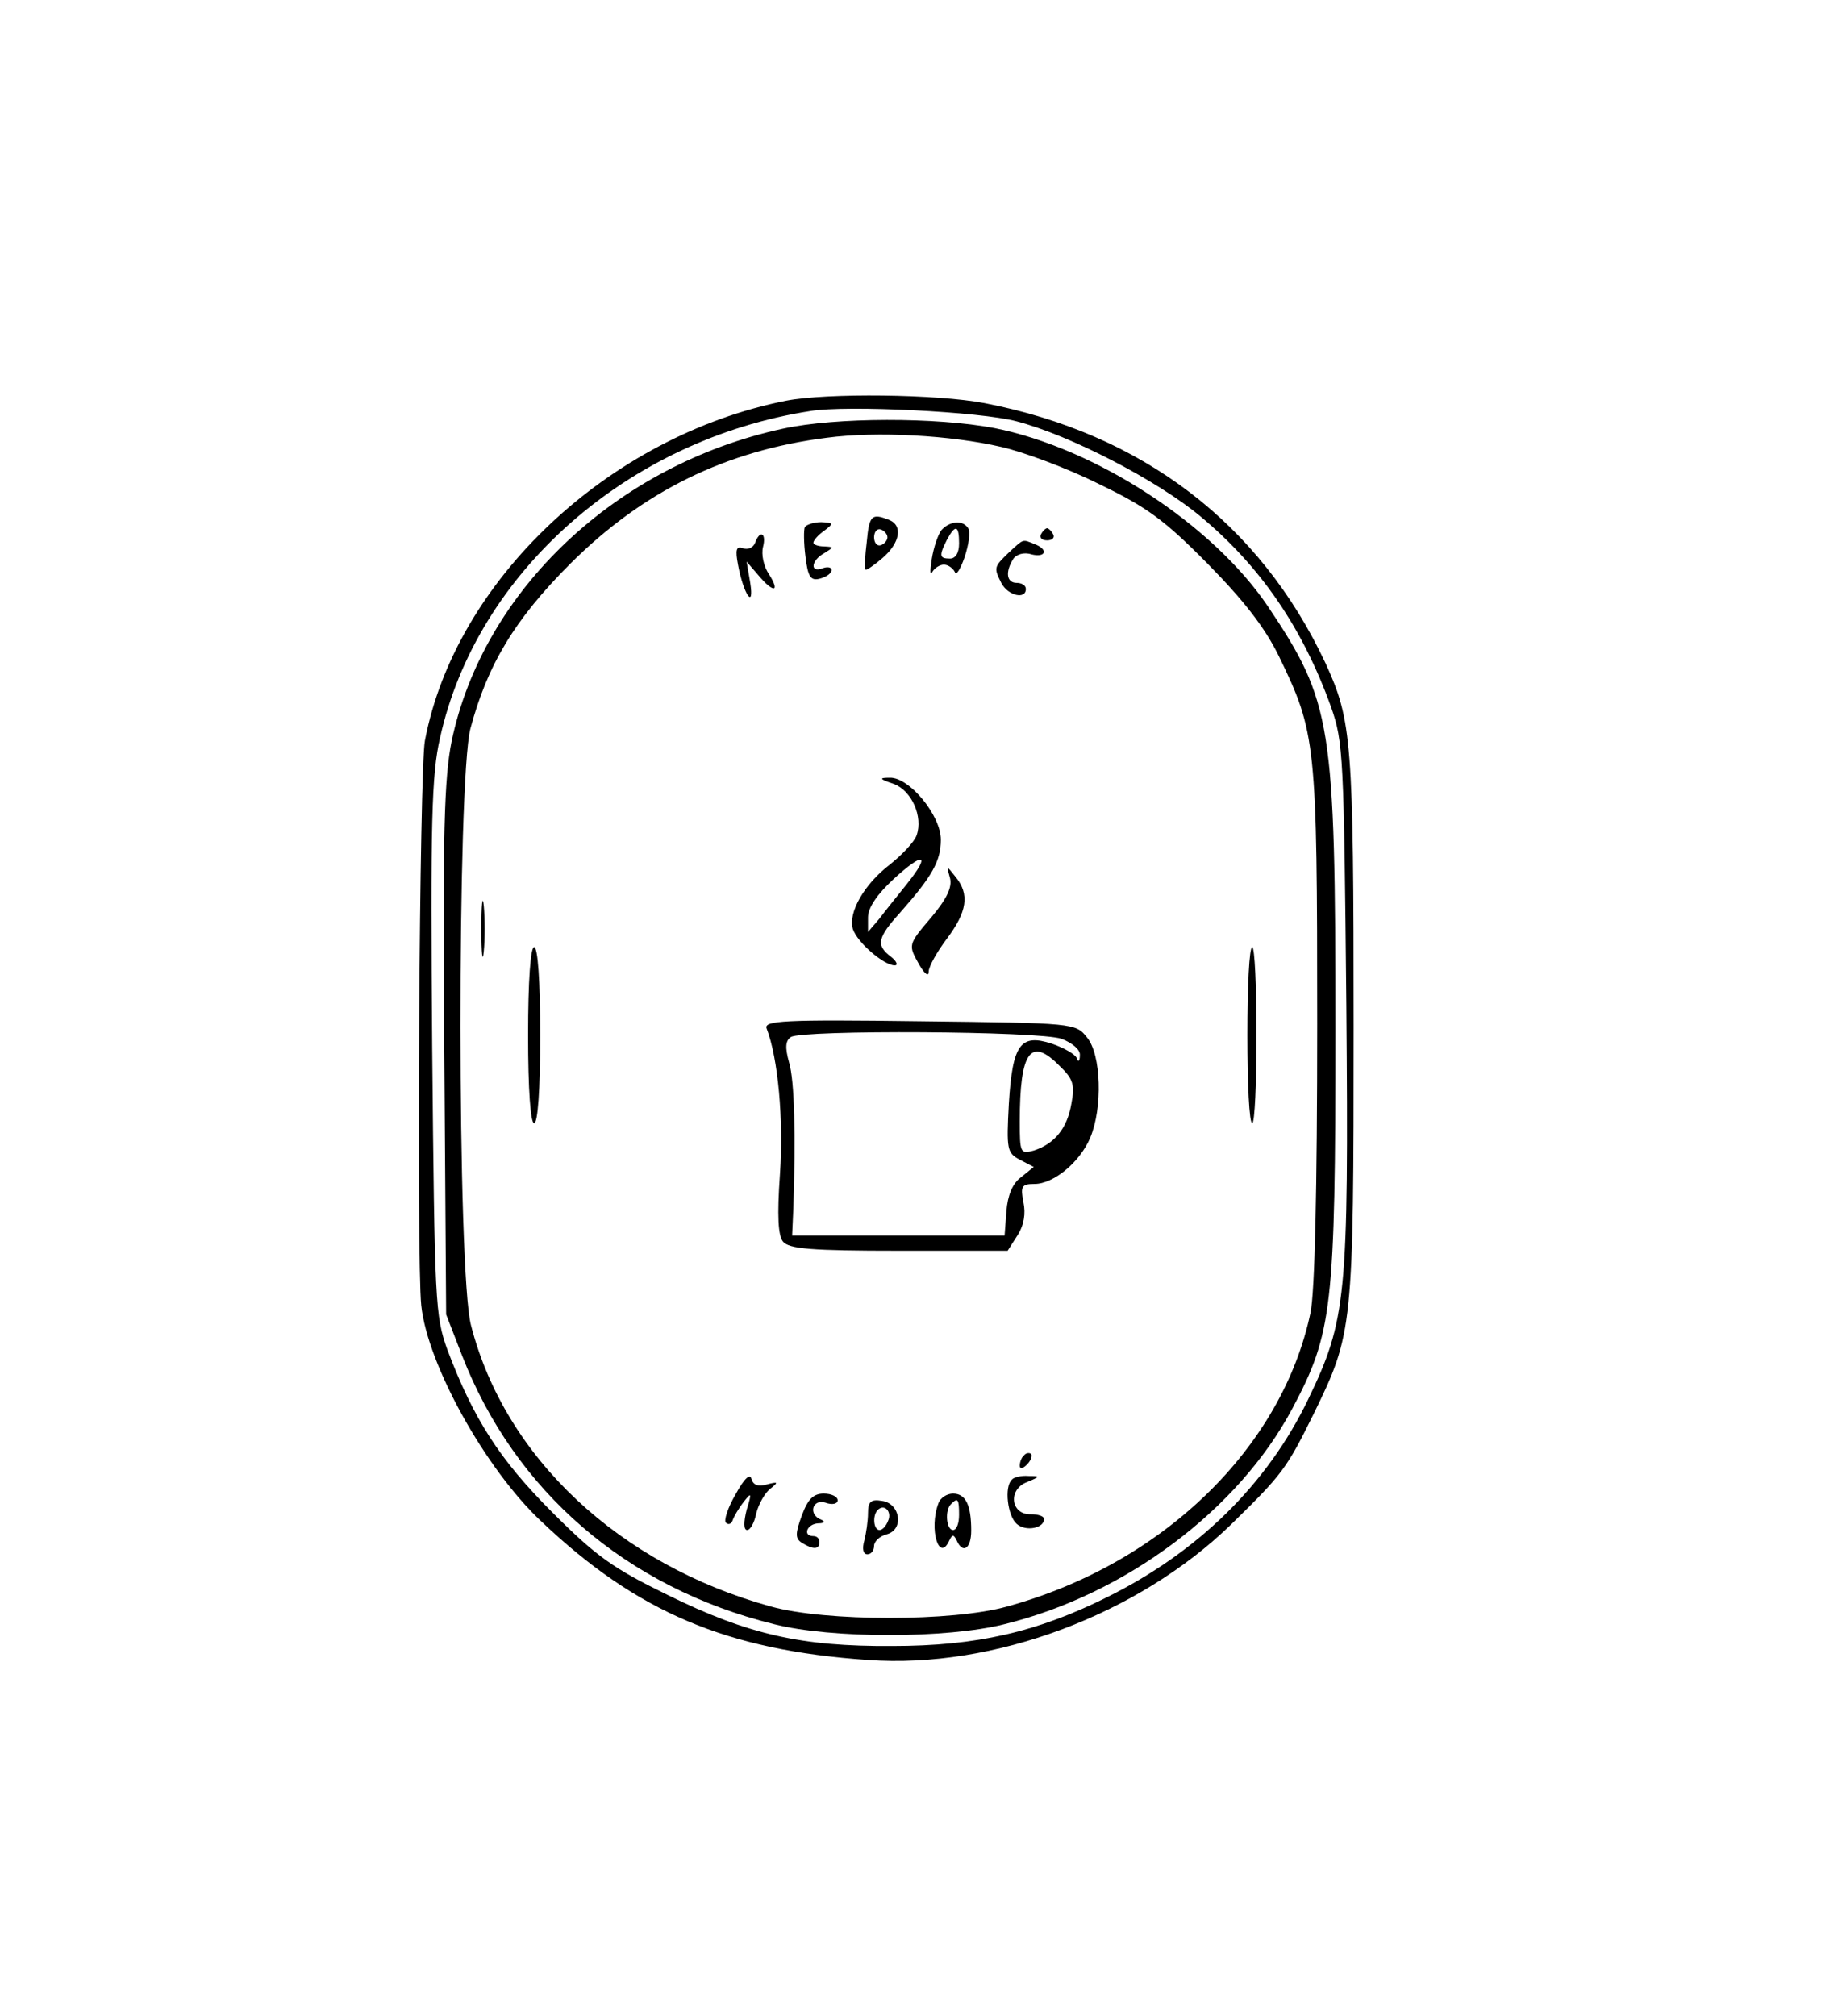 <?xml version="1.0" standalone="no"?>
<!DOCTYPE svg PUBLIC "-//W3C//DTD SVG 20010904//EN"
 "http://www.w3.org/TR/2001/REC-SVG-20010904/DTD/svg10.dtd">
<svg version="1.0" xmlns="http://www.w3.org/2000/svg"
 width="300pt" height="332pt" viewBox="0 0 300 332"
 preserveAspectRatio="xMidYMid meet">
<g transform="translate(0,332) scale(0.1,-0.1)"
fill="#000000" stroke="none">
<path d="M1295 2660 c-292 -58 -545 -296 -595 -560 -9 -47 -14 -851 -6 -930
10 -97 106 -270 198 -356 157 -149 305 -212 538 -228 207 -15 446 75 599 224
84 82 91 92 135 181 65 133 66 141 66 639 0 470 -3 503 -46 597 -108 231 -303
379 -562 429 -78 15 -260 17 -327 4z m380 -34 c88 -23 231 -97 302 -156 99
-82 169 -184 216 -315 20 -57 21 -81 25 -490 4 -483 0 -519 -63 -650 -67 -139
-181 -251 -330 -325 -116 -58 -216 -81 -355 -81 -150 -1 -238 19 -370 84 -90
44 -117 63 -190 136 -87 87 -130 154 -173 268 -20 56 -21 75 -25 497 -3 373
-1 451 13 511 60 271 308 491 610 538 60 10 281 -1 340 -17z"/>
<path d="M1290 2614 c-274 -59 -494 -266 -546 -515 -12 -60 -15 -149 -12 -509
l3 -435 26 -67 c87 -224 271 -383 514 -443 94 -24 285 -24 380 0 199 49 385
188 474 355 66 124 71 166 71 624 0 505 -6 540 -111 697 -91 135 -284 261
-451 294 -95 18 -261 18 -348 -1z m359 -30 c36 -8 109 -35 161 -61 79 -38 108
-59 180 -132 60 -61 94 -105 117 -152 61 -126 63 -141 63 -606 0 -273 -4 -441
-11 -475 -47 -223 -244 -414 -500 -484 -89 -25 -299 -25 -389 0 -250 69 -438
245 -494 463 -23 86 -23 899 -1 983 28 105 73 180 164 271 120 120 257 187
423 208 83 11 205 4 287 -15z"/>
<path d="M1428 2428 c-3 -24 -4 -44 -2 -46 1 -2 14 7 28 19 29 25 34 54 10 63
-28 11 -32 7 -36 -36z m34 7 c0 -5 -5 -11 -11 -13 -6 -2 -11 4 -11 13 0 9 5
15 11 13 6 -2 11 -8 11 -13z"/>
<path d="M1326 2452 c-2 -4 -2 -26 1 -49 4 -34 9 -40 24 -36 11 3 19 9 19 14
0 5 -7 6 -15 3 -21 -8 -19 13 3 25 16 10 16 10 0 11 -10 0 -18 3 -18 6 0 4 8
13 18 20 16 12 15 13 -5 14 -12 0 -24 -4 -27 -8z"/>
<path d="M1551 2447 c-6 -8 -13 -29 -16 -48 -3 -19 -3 -28 1 -21 3 6 12 12 19
12 7 0 15 -6 18 -12 2 -7 9 4 16 24 7 21 10 42 6 48 -9 14 -30 12 -44 -3z m29
-22 c0 -16 -6 -25 -15 -25 -18 0 -18 5 -5 31 14 26 20 24 20 -6z"/>
<path d="M1715 2440 c-3 -5 1 -10 10 -10 9 0 13 5 10 10 -3 6 -8 10 -10 10 -2
0 -7 -4 -10 -10z"/>
<path d="M1244 2426 c-3 -8 -12 -12 -20 -9 -11 4 -13 -2 -8 -28 9 -48 27 -74
20 -29 l-6 35 19 -22 c25 -30 37 -29 18 1 -9 13 -13 33 -10 45 6 23 -5 29 -13
7z"/>
<path d="M1662 2410 c-25 -24 -25 -25 -12 -51 11 -20 40 -27 40 -9 0 6 -7 10
-15 10 -17 0 -19 18 -6 39 5 8 18 12 30 8 24 -6 29 8 5 17 -20 8 -17 9 -42
-14z"/>
<path d="M1472 2029 c30 -11 49 -54 38 -85 -4 -11 -24 -32 -44 -48 -42 -32
-69 -79 -61 -106 7 -22 51 -60 69 -60 6 0 3 7 -6 14 -25 19 -23 31 15 73 53
60 67 85 67 120 0 40 -52 103 -84 102 -18 0 -18 -2 6 -10z m22 -165 c-16 -20
-37 -46 -46 -58 l-18 -21 0 24 c0 16 15 38 42 63 50 46 62 42 22 -8z"/>
<path d="M1565 1874 c4 -15 -5 -34 -30 -64 -40 -47 -39 -46 -20 -80 9 -15 15
-19 15 -10 0 8 14 33 30 54 33 44 38 73 14 102 -15 19 -15 19 -9 -2z"/>
<path d="M793 1790 c0 -41 2 -58 4 -37 2 20 2 54 0 75 -2 20 -4 3 -4 -38z"/>
<path d="M870 1615 c0 -90 4 -145 10 -145 6 0 10 55 10 145 0 90 -4 145 -10
145 -6 0 -10 -55 -10 -145z"/>
<path d="M2055 1615 c0 -80 3 -145 8 -145 4 0 7 65 7 145 0 80 -3 145 -7 145
-5 0 -8 -65 -8 -145z"/>
<path d="M1263 1626 c19 -49 28 -151 22 -239 -5 -71 -3 -102 5 -112 10 -12 47
-15 191 -15 l179 0 16 25 c11 17 14 36 10 55 -5 26 -3 30 18 30 32 0 75 36 92
76 21 50 18 137 -5 165 -19 24 -20 24 -276 27 -225 3 -257 1 -252 -12z m486
-17 c18 -7 31 -18 30 -27 0 -10 -3 -12 -5 -5 -3 7 -21 17 -41 24 -52 17 -65
-1 -71 -99 -4 -75 -3 -81 18 -92 l23 -12 -21 -17 c-14 -10 -22 -30 -24 -56
l-3 -40 -175 0 -175 0 2 45 c4 119 2 210 -7 240 -7 25 -6 36 3 42 19 12 409
10 446 -3z m-3 -45 c22 -21 25 -31 19 -62 -7 -41 -28 -66 -62 -77 -22 -6 -23
-4 -23 48 0 116 18 140 66 91z"/>
<path d="M1687 923 c-4 -3 -7 -11 -7 -17 0 -6 5 -5 12 2 6 6 9 14 7 17 -3 3
-9 2 -12 -2z"/>
<path d="M1212 859 c-13 -22 -20 -44 -16 -47 4 -4 9 -2 11 4 2 6 10 20 18 30
13 17 14 16 5 -13 -5 -20 -5 -33 1 -33 5 0 12 12 15 28 4 15 14 33 23 40 14
11 13 12 -6 7 -14 -4 -22 -1 -25 9 -2 10 -12 1 -26 -25z"/>
<path d="M1667 883 c-13 -12 -7 -60 8 -73 15 -13 45 -7 45 8 0 5 -10 8 -22 8
-33 -1 -38 41 -6 53 22 9 22 10 2 10 -11 1 -24 -2 -27 -6z"/>
<path d="M1321 824 c-11 -30 -11 -38 0 -45 19 -12 29 -11 29 1 0 6 -4 10 -10
10 -18 0 -11 20 8 21 10 0 12 3 5 6 -22 8 -15 35 7 28 11 -4 20 -2 20 4 0 6
-10 11 -23 11 -17 0 -26 -9 -36 -36z"/>
<path d="M1546 844 c-16 -42 1 -99 18 -61 5 10 7 10 12 0 10 -23 24 -14 24 16
0 42 -9 61 -30 61 -10 0 -21 -7 -24 -16z m34 -19 c0 -14 -4 -25 -10 -25 -11 0
-14 33 -3 43 11 11 13 8 13 -18z"/>
<path d="M1430 828 c0 -13 -3 -33 -6 -45 -4 -14 -2 -23 5 -23 6 0 11 6 11 14
0 7 9 16 21 19 29 8 22 51 -8 55 -18 3 -23 -1 -23 -20z m33 -13 c-3 -8 -9 -15
-14 -15 -10 0 -12 24 -3 33 11 11 24 -3 17 -18z"/>
</g>
</svg>
